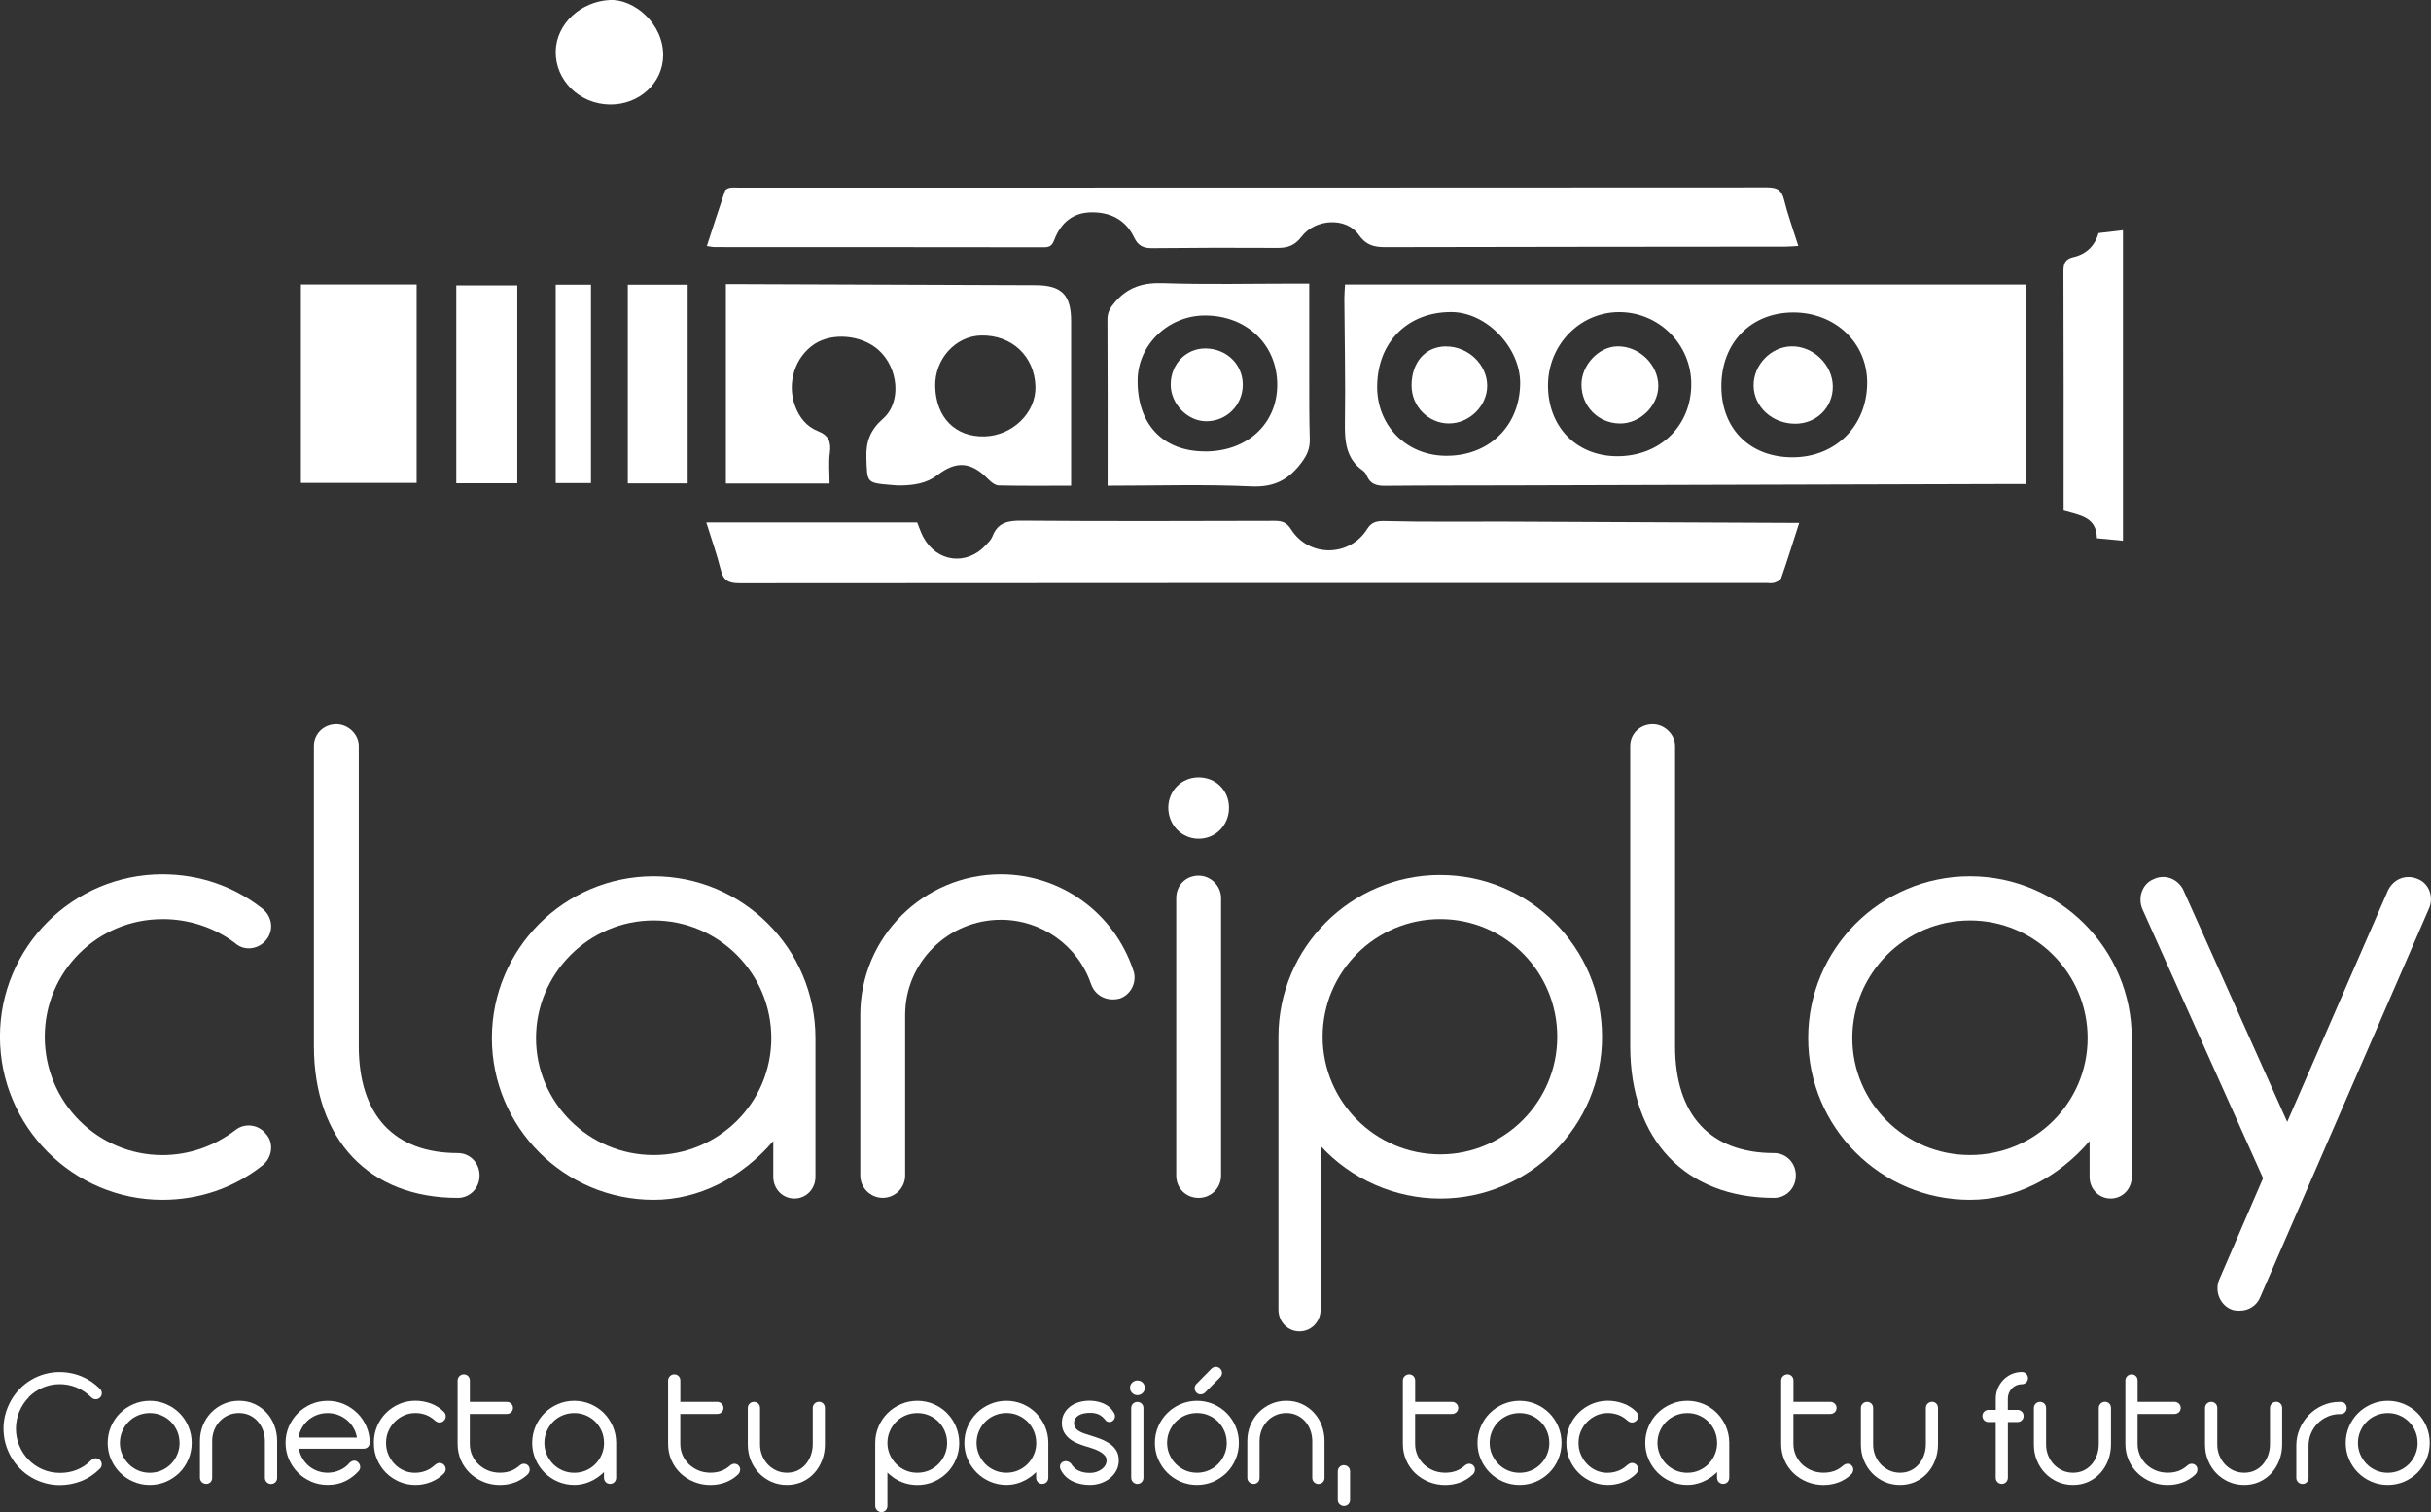 <?xml version="1.0" encoding="UTF-8"?>
<svg id="Layer_2" data-name="Layer 2" xmlns="http://www.w3.org/2000/svg" viewBox="0 0 542.01 337.14">
  <rect x="0" y="0" width="542.01" height="337.14" fill="#333333" stroke="none"/>
  <defs>
    <style>
      .cls-1 {
        fill: #fff;
      }
    </style>
  </defs>
  <g id="Capa_1" data-name="Capa 1">
    <g>
      <g>
        <path class="cls-1" d="M6.39,311.52c.88-.89,1.94-1.61,3.13-2.12,2.37-1.02,5.12-1.04,7.56-.03,1.2.49,2.31,1.24,3.3,2.22.26.26.6.4.97.4h0c.37,0,.71-.15.98-.42.25-.27.37-.58.37-.93s-.13-.68-.4-.97c-1.23-1.23-2.63-2.17-4.17-2.8-2.59-1.06-5.59-1.23-8.23-.47-1.09.31-2.11.76-3.05,1.33-.93.56-1.78,1.25-2.53,2.03-.75.78-1.39,1.65-1.9,2.57-.52.93-.93,1.92-1.21,2.96-.28,1.05-.43,2.14-.43,3.24s.15,2.28.45,3.35c.29,1.06.72,2.07,1.26,3.01.54.93,1.2,1.79,1.95,2.55.76.76,1.61,1.43,2.54,1.97.92.54,1.93.97,3,1.27,1.07.3,2.2.46,3.35.46,1.63,0,3.22-.3,4.75-.89,1.53-.59,2.95-1.53,4.21-2.79.26-.26.39-.58.39-.96s-.14-.72-.44-1.01c-.56-.48-1.37-.45-1.88.07-1,.99-2.11,1.72-3.28,2.18-1.16.45-2.37.67-3.62.67-1.46,0-2.8-.27-3.99-.79-1.2-.53-2.25-1.25-3.12-2.15-.88-.9-1.57-1.96-2.06-3.15-.49-1.19-.74-2.46-.74-3.77s.26-2.65.77-3.85c.51-1.2,1.22-2.26,2.1-3.15Z"/>
        <path class="cls-1" d="M40.02,315.08c-.84-.84-1.84-1.51-2.97-2-2.28-.99-5.01-.99-7.3,0-1.13.49-2.14,1.16-2.98,2-.85.84-1.53,1.85-2.02,2.99-.49,1.14-.74,2.38-.74,3.67s.25,2.5.74,3.64c.49,1.13,1.17,2.14,2.01,2.98.85.85,1.85,1.53,2.98,2.01,1.14.49,2.36.74,3.64.74s2.52-.25,3.66-.74c1.13-.49,2.13-1.17,2.98-2.01.84-.85,1.51-1.85,1.99-2.99.48-1.14.73-2.36.73-3.64s-.24-2.52-.73-3.67c-.48-1.14-1.16-2.15-2-2.99ZM40.04,321.73c0,.89-.17,1.75-.51,2.56-.34.8-.81,1.52-1.41,2.13-.59.6-1.3,1.09-2.11,1.44-1.59.7-3.64.7-5.23,0-.81-.35-1.51-.83-2.11-1.44-.6-.61-1.07-1.33-1.42-2.13-.34-.8-.52-1.66-.52-2.55s.17-1.79.52-2.6c.35-.81.82-1.53,1.42-2.13.59-.6,1.3-1.08,2.11-1.42.81-.34,1.68-.52,2.6-.52s1.83.17,2.62.52c.81.35,1.52.83,2.11,1.42.59.6,1.06,1.31,1.41,2.12.34.81.51,1.68.51,2.6Z"/>
        <path class="cls-1" d="M59.42,314.98h0c-.75-.81-1.65-1.46-2.68-1.93-1.04-.48-2.19-.72-3.44-.72s-2.39.24-3.46.71c-1.05.47-1.98,1.12-2.76,1.92-.78.81-1.4,1.77-1.84,2.85-.44,1.08-.66,2.26-.66,3.48v8.21c0,.39.15.73.43.99.28.26.67.41,1.05.38.36-.02.69-.17.91-.42.23-.26.34-.58.34-.95v-8.17c0-.88.15-1.72.46-2.48.31-.76.73-1.43,1.26-1.99.53-.56,1.17-1,1.89-1.32,1.44-.64,3.32-.63,4.7.01.7.33,1.32.78,1.82,1.34.5.56.9,1.23,1.19,1.99.28.76.43,1.6.43,2.48v8.15c0,.39.14.72.41.99.27.26.59.39.96.39s.72-.14.98-.4c.25-.26.38-.59.38-.97v-8.21c0-1.22-.21-2.39-.62-3.47-.41-1.09-1-2.05-1.75-2.85Z"/>
        <path class="cls-1" d="M79.65,315.08c-.84-.84-1.84-1.52-2.96-2-2.25-.98-5.05-.98-7.3,0-1.13.49-2.13,1.17-2.97,2.01-.85.85-1.52,1.85-2.01,2.97-.49,1.13-.74,2.36-.74,3.65s.25,2.52.74,3.66c.49,1.13,1.17,2.14,2.01,2.98.85.85,1.85,1.52,2.97,2.01,1.13.49,2.36.74,3.65.74,1.49,0,2.82-.29,3.97-.86,1.13-.57,2.1-1.29,2.85-2.13.32-.3.48-.66.45-1.04-.02-.34-.14-.64-.31-.83-.18-.24-.38-.39-.62-.49-.06-.02-.12-.04-.17-.05-.39-.08-.81.07-1.25.44-.26.34-.58.65-.94.92-.37.28-.77.52-1.2.71-.43.2-.88.35-1.35.45-1.3.28-2.67.17-3.86-.31-.76-.3-1.44-.73-2.01-1.27-.58-.54-1.05-1.17-1.4-1.9-.27-.54-.45-1.12-.56-1.72h14.45c.39,0,.72-.14.98-.41.24-.26.36-.58.36-.94,0-1.28-.25-2.5-.75-3.64-.5-1.13-1.17-2.12-2.01-2.96ZM79.58,320.54h-13.02c.1-.63.28-1.23.55-1.78.36-.73.83-1.39,1.41-1.93.58-.55,1.26-.98,2.04-1.29,1.53-.62,3.43-.62,4.96,0,.77.31,1.47.75,2.06,1.29.59.54,1.07,1.19,1.44,1.93.27.56.46,1.16.56,1.79Z"/>
        <path class="cls-1" d="M86.6,319.11c.34-.79.81-1.5,1.4-2.09.59-.59,1.28-1.07,2.07-1.43,1.45-.65,3.27-.7,4.86-.12.73.27,1.41.69,2.01,1.24.13.12.28.22.43.3.51.28,1.12.2,1.54-.19.31-.27.47-.62.47-1.02s-.15-.74-.46-1.04c-.78-.8-1.74-1.41-2.86-1.82-2.31-.86-4.88-.82-7.04.11-1.12.48-2.11,1.15-2.95,1.99-.84.84-1.5,1.82-1.98,2.94-.48,1.12-.73,2.34-.73,3.62,0,.05,0,.1.01.14v.1c-.01,1.27.23,2.48.72,3.6.48,1.12,1.15,2.11,1.98,2.95.83.83,1.83,1.5,2.95,1.99,1.13.48,2.34.73,3.6.73,1.19,0,2.35-.22,3.45-.66,1.11-.44,2.07-1.06,2.84-1.85.31-.31.46-.66.46-1.04s-.15-.74-.44-1c-.45-.41-1.05-.48-1.57-.19-.16.09-.31.2-.45.32-.61.57-1.29,1-2.04,1.28-1.62.6-3.45.55-4.9-.12-.78-.36-1.47-.85-2.04-1.46-.57-.61-1.03-1.32-1.36-2.11-.33-.79-.49-1.62-.49-2.48,0-.03,0-.06,0-.08,0-.03,0-.05,0-.08,0-.88.17-1.73.51-2.52Z"/>
        <path class="cls-1" d="M116.53,326.4h0c-.07.02-.15.04-.28.1-.18.09-.32.19-.42.28-.65.57-1.33.98-2.03,1.22-1.52.53-3.47.49-4.96-.12-.81-.33-1.53-.79-2.14-1.37-.6-.57-1.08-1.26-1.43-2.04-.34-.78-.52-1.63-.52-2.53v-6.67h8.22c.4,0,.73-.13,1-.39.26-.26.4-.58.4-.96s-.15-.71-.43-.97c-.27-.25-.6-.38-.96-.38h-8.22v-4.74c0-.39-.13-.73-.38-.99-.24-.25-.59-.39-.95-.4-.39,0-.73.14-.99.4-.27.27-.41.6-.41.99v14.12c0,1.29.25,2.52.74,3.64.49,1.12,1.18,2.1,2.03,2.91.85.81,1.87,1.45,3,1.92,1.14.46,2.37.7,3.66.7,1.18,0,2.31-.2,3.36-.59,1.05-.4,1.99-.99,2.81-1.76.26-.26.42-.58.46-.96.05-.43-.09-.81-.41-1.11-.31-.28-.76-.39-1.16-.29Z"/>
        <path class="cls-1" d="M134.63,315.06c-.84-.84-1.84-1.51-2.96-1.99-2.28-.98-5-.98-7.28,0-1.13.49-2.14,1.16-2.98,2-.85.84-1.53,1.85-2.02,2.99-.49,1.14-.74,2.38-.74,3.67s.25,2.5.74,3.64c.49,1.13,1.17,2.14,2.01,2.98.85.85,1.85,1.53,2.98,2.01,1.14.49,2.36.74,3.64.74.78,0,1.56-.1,2.3-.31.73-.2,1.44-.49,2.08-.84.64-.36,1.25-.79,1.81-1.29.15-.14.3-.29.45-.43v1.23c0,.39.13.72.36.98.24.27.59.42.98.43.42,0,.76-.15,1.01-.42.25-.27.37-.6.37-.99v-7.81c-.01-1.29-.27-2.51-.76-3.64-.49-1.12-1.16-2.12-2-2.96ZM134.68,321.73c0,.89-.17,1.75-.51,2.56-.34.8-.81,1.52-1.41,2.13-.59.6-1.3,1.09-2.11,1.44-1.59.7-3.64.7-5.23,0-.81-.35-1.51-.83-2.11-1.44-.6-.61-1.07-1.32-1.42-2.13-.34-.8-.52-1.66-.52-2.55s.17-1.79.52-2.6c.35-.81.82-1.53,1.42-2.13.59-.6,1.3-1.08,2.11-1.42.81-.34,1.68-.52,2.6-.52s1.83.17,2.62.52c.81.35,1.52.83,2.11,1.42.59.6,1.07,1.31,1.41,2.12.34.81.51,1.68.51,2.6Z"/>
        <path class="cls-1" d="M163.46,326.4h0c-.07.02-.15.04-.28.1-.18.09-.32.19-.42.28-.65.57-1.33.98-2.03,1.22-1.52.53-3.47.49-4.96-.12-.81-.33-1.53-.79-2.14-1.37-.6-.57-1.08-1.26-1.43-2.04-.34-.78-.52-1.63-.52-2.53v-6.67h8.22c.4,0,.73-.13,1-.39.26-.26.4-.58.4-.96s-.15-.71-.43-.97c-.27-.25-.6-.38-.96-.38h-8.22v-4.74c0-.39-.13-.73-.38-.99-.24-.25-.59-.39-.95-.4-.38,0-.73.14-.99.4-.27.27-.41.6-.41.99v14.12c0,1.29.25,2.52.74,3.64.49,1.12,1.18,2.1,2.03,2.91.85.81,1.87,1.45,3,1.92,1.14.46,2.37.7,3.66.7,1.18,0,2.31-.2,3.36-.59,1.05-.4,1.99-.99,2.81-1.76.26-.26.42-.58.46-.96.05-.43-.09-.81-.41-1.11-.31-.28-.76-.39-1.16-.29Z"/>
        <path class="cls-1" d="M182.59,312.56h0c-.38,0-.74.15-.99.41h0c-.26.27-.39.6-.39.98v8.04c0,.87-.14,1.7-.42,2.48-.28.77-.67,1.46-1.17,2.04-.49.57-1.1,1.03-1.8,1.37-1.39.66-3.29.66-4.72,0-.73-.34-1.37-.8-1.91-1.36-.53-.57-.96-1.24-1.27-2-.3-.75-.46-1.57-.46-2.42v-8.15c0-.4-.14-.74-.4-1-.52-.5-1.37-.5-1.91,0-.27.25-.42.6-.42,1v8.17c0,1.23.22,2.4.66,3.48s1.05,2.05,1.83,2.86c.78.81,1.71,1.46,2.77,1.94,1.06.47,2.23.71,3.46.71s2.4-.24,3.44-.72c1.03-.47,1.93-1.13,2.68-1.96.74-.82,1.32-1.79,1.73-2.88.41-1.09.62-2.26.62-3.48v-8.13c0-.39-.13-.73-.38-.99-.25-.26-.59-.4-.97-.4Z"/>
        <path class="cls-1" d="M211.15,315.08c-.84-.84-1.84-1.52-2.97-2-2.29-.99-5.02-.99-7.3,0-1.13.49-2.14,1.16-2.98,2-.85.84-1.53,1.85-2.02,2.99-.49,1.14-.74,2.38-.74,3.67v14.01c0,.39.14.73.42,1,.27.26.6.4.97.4.4,0,.74-.15.98-.43.23-.27.35-.59.35-.96v-7.42c.14.15.29.29.45.42.56.49,1.17.92,1.81,1.26.66.35,1.36.63,2.1.82,1.95.5,4.12.34,5.95-.45,1.13-.49,2.13-1.17,2.98-2.01.84-.85,1.51-1.85,1.99-2.99.48-1.14.73-2.36.73-3.64s-.25-2.52-.73-3.67c-.48-1.14-1.15-2.15-2-2.99ZM211.17,321.73c0,.89-.17,1.75-.51,2.56-.34.8-.81,1.52-1.41,2.13-.59.6-1.3,1.09-2.11,1.44-1.59.69-3.64.69-5.23,0-.81-.35-1.51-.83-2.11-1.44-.6-.61-1.07-1.33-1.42-2.13-.34-.8-.52-1.66-.52-2.55s.17-1.79.52-2.6c.35-.81.82-1.53,1.42-2.13.59-.6,1.3-1.08,2.11-1.42.81-.34,1.68-.52,2.6-.52s1.83.17,2.63.52c.81.35,1.52.83,2.11,1.42.59.6,1.07,1.31,1.41,2.12.34.81.51,1.68.51,2.6Z"/>
        <path class="cls-1" d="M230.99,315.06c-.84-.84-1.84-1.51-2.96-1.99-2.28-.98-5-.98-7.28,0-1.13.49-2.14,1.16-2.98,2-.85.84-1.53,1.85-2.02,2.99-.49,1.14-.74,2.38-.74,3.67s.25,2.5.74,3.64c.49,1.13,1.17,2.14,2.01,2.98.85.85,1.85,1.53,2.98,2.01,1.14.49,2.36.74,3.64.74.78,0,1.56-.1,2.3-.31.73-.2,1.44-.49,2.08-.84.64-.36,1.25-.79,1.8-1.29.15-.14.31-.29.45-.43v1.23c0,.39.13.72.36.98.24.27.59.42.98.43.39,0,.76-.15,1.01-.42.25-.27.37-.6.37-.99v-7.81c-.01-1.29-.27-2.51-.76-3.64-.49-1.12-1.16-2.12-2-2.96ZM231.04,321.73c0,.89-.17,1.75-.51,2.55-.34.81-.81,1.52-1.41,2.13-.59.6-1.3,1.09-2.11,1.44-1.59.7-3.64.7-5.23,0-.81-.35-1.52-.83-2.11-1.44-.6-.61-1.07-1.33-1.42-2.13-.34-.8-.52-1.66-.52-2.55s.17-1.79.52-2.6c.35-.81.82-1.53,1.42-2.13.59-.6,1.3-1.08,2.11-1.42.81-.34,1.68-.52,2.6-.52s1.83.17,2.62.52c.81.35,1.51.83,2.11,1.42.59.6,1.06,1.31,1.41,2.12.34.81.51,1.68.51,2.6Z"/>
        <path class="cls-1" d="M247.36,321.87c-.6-.41-1.29-.77-2.07-1.06-.75-.28-1.54-.55-2.37-.8-.5-.15-.98-.3-1.42-.47-.42-.16-.8-.35-1.11-.56-.29-.2-.52-.44-.69-.71-.15-.25-.23-.56-.23-.93,0-.43.09-.78.28-1.06.2-.29.45-.53.76-.71.33-.19.72-.33,1.14-.42,1.23-.25,2.45-.16,3.35.25.55.26,1.08.71,1.6,1.4l.16.12c.54.27,1.06.19,1.48-.24.18-.19.3-.42.34-.7.04-.27,0-.56-.15-.86-.54-.98-1.33-1.71-2.34-2.16-1.62-.71-3.58-.85-5.39-.36-.73.2-1.39.5-1.96.91-.59.42-1.07.94-1.43,1.56-.37.64-.56,1.39-.56,2.24,0,.77.16,1.45.48,2.03.3.55.71,1.04,1.21,1.44.48.39,1.03.72,1.64.98.57.25,1.16.47,1.76.66.7.2,1.36.4,1.97.62.59.21,1.12.45,1.58.73.42.26.76.55,1.01.87.21.28.32.6.32.98s-.09.76-.28,1.08c-.19.34-.46.64-.8.89-.35.26-.76.46-1.21.61-.45.15-.93.22-1.43.22-.99,0-1.86-.18-2.57-.53-.69-.34-1.22-.84-1.6-1.5l-.07-.09c-.37-.37-.87-.55-1.33-.5-.39.05-.72.25-.93.58-.17.27-.3.73.01,1.36.29.58.66,1.08,1.12,1.51.45.42.96.77,1.54,1.05.57.27,1.18.48,1.83.61.64.13,1.31.2,1.99.2.87,0,1.7-.14,2.48-.41.77-.27,1.46-.65,2.04-1.13.59-.48,1.07-1.07,1.41-1.73.35-.67.52-1.42.52-2.21,0-.85-.19-1.6-.57-2.22-.37-.6-.87-1.12-1.49-1.54Z"/>
        <path class="cls-1" d="M252.62,312.96h0c-.27.26-.41.6-.41.99v15.53c0,.39.14.73.42,1,.27.26.59.4.95.4s.71-.14.97-.41c.26-.27.39-.6.39-.98v-15.53c0-.38-.13-.71-.38-.97-.51-.53-1.4-.54-1.94-.02Z"/>
        <path class="cls-1" d="M252.43,308.27c-.32.31-.48.71-.48,1.19,0,.44.16.82.48,1.14s.7.48,1.14.48c.47,0,.87-.16,1.19-.48s.48-.7.48-1.14c0-.48-.16-.88-.48-1.19-.64-.62-1.68-.62-2.31,0Z"/>
        <path class="cls-1" d="M267.7,310.89c.4,0,.75-.15,1.01-.43l3.36-3.39c.26-.28.39-.6.39-.95s-.15-.69-.44-.98c-.55-.51-1.38-.49-1.92.05l-3.36,3.4c-.26.28-.39.62-.38.98.01.35.14.67.4.95.26.26.58.39.95.39Z"/>
        <path class="cls-1" d="M273.5,315.08c-.84-.84-1.84-1.52-2.97-2-2.29-.99-5.01-.99-7.3,0-1.13.49-2.14,1.16-2.98,2-.85.84-1.53,1.85-2.02,2.99-.49,1.14-.74,2.38-.74,3.67s.25,2.5.74,3.64c.49,1.13,1.17,2.14,2.01,2.98.85.85,1.85,1.53,2.98,2.01,1.14.49,2.36.74,3.64.74s2.52-.25,3.66-.74c1.13-.49,2.13-1.17,2.98-2.01.84-.85,1.51-1.85,1.99-2.99.48-1.14.73-2.36.73-3.64s-.24-2.52-.73-3.67c-.48-1.14-1.16-2.15-2-2.99ZM273.52,321.73c0,.89-.17,1.75-.51,2.55-.34.81-.81,1.52-1.41,2.13-.59.6-1.3,1.09-2.11,1.44-1.59.7-3.64.7-5.23,0-.81-.35-1.51-.83-2.11-1.44-.6-.61-1.07-1.33-1.42-2.13-.34-.8-.52-1.66-.52-2.55s.17-1.79.52-2.6c.35-.81.82-1.53,1.42-2.13.59-.6,1.3-1.08,2.11-1.42.81-.34,1.68-.52,2.6-.52s1.83.17,2.62.52c.81.35,1.52.83,2.11,1.42.59.6,1.06,1.31,1.41,2.12.34.81.51,1.68.51,2.6Z"/>
        <path class="cls-1" d="M292.94,314.98h0c-.75-.81-1.65-1.46-2.68-1.93-1.04-.48-2.19-.72-3.44-.72s-2.39.24-3.46.71c-1.05.47-1.98,1.12-2.76,1.92-.78.81-1.4,1.77-1.84,2.85-.44,1.08-.66,2.26-.66,3.48v8.21c0,.39.15.73.43.99.28.26.66.41,1.05.38.36-.02.69-.17.91-.42.23-.26.34-.58.34-.95v-8.17c0-.88.15-1.72.46-2.48.31-.76.73-1.43,1.26-1.99.53-.56,1.17-1,1.89-1.32,1.44-.64,3.33-.63,4.7.01.71.33,1.32.78,1.82,1.34.51.56.9,1.23,1.19,1.99.28.77.43,1.6.43,2.48v8.15c0,.39.14.72.41.99.27.26.59.39.96.39s.72-.14.98-.4c.25-.26.38-.59.38-.97v-8.21c0-1.22-.21-2.39-.62-3.47-.41-1.09-1-2.05-1.75-2.85Z"/>
        <path class="cls-1" d="M299.66,326.69c-.4-.03-.75.14-1,.41h0c-.26.27-.39.6-.39.98v6.34c0,.39.13.72.4.98.26.26.59.4.98.4s.72-.14.98-.4c.25-.26.38-.59.38-.97v-6.34c0-.38-.12-.71-.37-.97-.24-.26-.59-.41-.97-.42Z"/>
        <path class="cls-1" d="M327.29,326.4h0c-.07.02-.15.04-.28.1-.18.09-.32.19-.42.28-.65.57-1.33.98-2.03,1.22-1.52.53-3.47.49-4.96-.12-.81-.33-1.53-.79-2.14-1.37-.6-.57-1.08-1.26-1.43-2.04-.34-.78-.52-1.63-.52-2.53v-6.67h8.22c.4,0,.73-.13,1-.39.26-.26.4-.59.4-.96s-.15-.71-.43-.97c-.27-.25-.6-.38-.96-.38h-8.22v-4.74c0-.39-.13-.73-.38-.99-.24-.25-.59-.4-.95-.4-.4,0-.73.14-1,.4-.27.27-.41.6-.41.99v14.12c0,1.29.25,2.51.74,3.64.49,1.12,1.18,2.1,2.03,2.91.85.81,1.87,1.45,3,1.92,1.14.46,2.37.7,3.66.7,1.18,0,2.31-.2,3.36-.59,1.05-.4,1.99-.99,2.81-1.76.26-.26.42-.58.46-.96.05-.43-.09-.81-.41-1.11-.31-.28-.76-.39-1.16-.29Z"/>
        <path class="cls-1" d="M345.43,315.08c-.84-.84-1.84-1.52-2.97-2-2.29-.99-5.01-.99-7.3,0-1.13.49-2.14,1.16-2.98,2-.85.84-1.53,1.85-2.02,2.99-.49,1.14-.74,2.38-.74,3.67s.25,2.5.74,3.64c.49,1.13,1.17,2.14,2.01,2.98.85.85,1.85,1.53,2.98,2.01,1.14.49,2.36.74,3.64.74s2.52-.25,3.66-.74c1.13-.49,2.13-1.17,2.98-2.01.84-.85,1.51-1.85,1.99-2.99.48-1.14.73-2.36.73-3.64s-.24-2.52-.73-3.67c-.48-1.14-1.16-2.15-2-2.99ZM345.44,321.73c0,.89-.17,1.75-.51,2.56-.34.8-.81,1.52-1.41,2.13-.59.6-1.3,1.09-2.11,1.44-1.59.7-3.64.7-5.23,0-.81-.35-1.51-.83-2.11-1.44-.6-.61-1.07-1.33-1.42-2.13-.34-.8-.52-1.66-.52-2.55s.17-1.79.52-2.6c.35-.81.82-1.53,1.42-2.13.59-.6,1.3-1.08,2.11-1.42.81-.34,1.68-.52,2.6-.52s1.83.17,2.62.52c.81.35,1.52.83,2.11,1.42.59.6,1.07,1.31,1.41,2.12.34.81.51,1.68.51,2.6Z"/>
        <path class="cls-1" d="M352.47,319.11c.34-.79.81-1.5,1.4-2.09.59-.59,1.28-1.07,2.07-1.43,1.45-.65,3.27-.7,4.86-.12.73.27,1.41.69,2.01,1.24.13.12.28.22.43.3.51.28,1.12.2,1.54-.19.31-.27.47-.62.47-1.02s-.15-.74-.46-1.04c-.78-.8-1.74-1.41-2.86-1.82-2.31-.86-4.88-.82-7.04.11-1.12.48-2.11,1.15-2.95,1.99-.84.84-1.5,1.82-1.98,2.94-.48,1.12-.73,2.34-.73,3.62,0,.05,0,.1.01.14v.1c-.01,1.27.23,2.48.72,3.6.48,1.12,1.15,2.11,1.98,2.95.83.83,1.83,1.5,2.95,1.99,1.13.48,2.34.73,3.6.73,1.19,0,2.35-.22,3.45-.66,1.11-.44,2.07-1.06,2.84-1.85.31-.31.46-.66.46-1.04s-.15-.74-.44-1c-.45-.41-1.05-.48-1.57-.19-.16.09-.31.2-.45.32-.61.57-1.29,1-2.04,1.28-1.62.6-3.45.55-4.9-.12-.78-.36-1.47-.85-2.04-1.46-.57-.61-1.03-1.32-1.36-2.11-.33-.79-.49-1.62-.49-2.48,0-.03,0-.06,0-.08,0-.03,0-.05,0-.08,0-.88.17-1.73.51-2.52Z"/>
        <path class="cls-1" d="M382.8,315.06c-.84-.84-1.84-1.51-2.96-1.99-2.28-.98-5-.98-7.28,0-1.13.49-2.14,1.16-2.98,2-.85.84-1.53,1.85-2.02,2.99-.49,1.14-.74,2.38-.74,3.67s.25,2.5.74,3.64c.49,1.13,1.17,2.14,2.01,2.98.85.85,1.85,1.53,2.98,2.01,1.14.49,2.36.74,3.64.74.78,0,1.56-.1,2.3-.31.73-.2,1.44-.49,2.08-.84.64-.36,1.25-.79,1.81-1.29.15-.14.3-.29.45-.43v1.23c0,.39.13.72.36.98.24.27.59.42.98.43.42,0,.76-.15,1.01-.42.25-.27.37-.6.37-.99v-7.81c-.01-1.29-.27-2.51-.76-3.64-.49-1.12-1.16-2.12-2-2.96ZM382.85,321.73c0,.89-.17,1.75-.51,2.56-.34.8-.81,1.52-1.41,2.13-.59.6-1.3,1.09-2.11,1.44-1.59.7-3.64.7-5.23,0-.81-.35-1.51-.83-2.11-1.44-.6-.61-1.07-1.33-1.42-2.13-.34-.8-.52-1.66-.52-2.55s.17-1.79.52-2.6c.35-.81.82-1.53,1.42-2.13.59-.6,1.3-1.08,2.11-1.42.81-.34,1.68-.52,2.6-.52s1.83.17,2.62.52c.81.35,1.52.83,2.11,1.42.59.6,1.06,1.31,1.41,2.12.34.81.51,1.68.51,2.6Z"/>
        <path class="cls-1" d="M411.64,326.4h0c-.07.02-.15.04-.28.1-.18.09-.32.19-.42.28-.65.57-1.33.98-2.03,1.22-1.52.53-3.47.49-4.96-.12-.81-.33-1.53-.79-2.14-1.37-.6-.57-1.08-1.26-1.43-2.04-.34-.78-.52-1.62-.52-2.53v-6.67h8.22c.4,0,.73-.13,1-.39.26-.26.4-.59.4-.96s-.15-.71-.43-.97c-.27-.25-.6-.38-.96-.38h-8.22v-4.74c0-.39-.13-.73-.38-.99-.24-.25-.59-.4-.95-.4-.37,0-.73.14-1,.4-.27.27-.41.6-.41.99v14.12c0,1.29.25,2.51.74,3.64.49,1.12,1.18,2.1,2.03,2.91.85.81,1.87,1.45,3,1.92,1.14.46,2.37.7,3.66.7,1.18,0,2.31-.2,3.36-.59,1.05-.4,1.99-.99,2.81-1.76.26-.26.42-.58.46-.96.05-.43-.09-.81-.41-1.11-.31-.28-.76-.39-1.16-.29Z"/>
        <path class="cls-1" d="M430.76,312.56h0c-.38,0-.74.15-.99.41-.25.26-.39.6-.39.98v8.04c0,.87-.14,1.7-.42,2.48-.28.77-.67,1.46-1.17,2.04-.49.57-1.1,1.03-1.8,1.37-1.39.66-3.28.66-4.72,0-.73-.34-1.37-.8-1.91-1.36-.53-.57-.96-1.24-1.27-2-.3-.75-.46-1.57-.46-2.42v-8.15c0-.4-.14-.74-.4-1-.52-.5-1.37-.5-1.91,0-.27.25-.42.6-.42,1v8.17c0,1.23.22,2.4.66,3.48s1.05,2.05,1.83,2.86c.78.81,1.71,1.46,2.77,1.94,1.06.47,2.23.71,3.46.71s2.4-.24,3.44-.72c1.03-.47,1.93-1.13,2.68-1.96.74-.82,1.32-1.79,1.73-2.88.41-1.09.62-2.26.62-3.48v-8.13c0-.4-.13-.73-.38-.99-.25-.26-.59-.4-.97-.4Z"/>
        <path class="cls-1" d="M450.77,305.92h-.08c-.79.01-1.54.18-2.23.49-.68.31-1.29.74-1.8,1.26-.51.53-.93,1.15-1.22,1.84-.3.7-.46,1.45-.47,2.25v2.6h-1.6c-.39,0-.71.13-.98.39-.26.26-.4.58-.4.96s.14.72.4.98c.26.25.59.38.97.38h1.6v12.4c0,.4.13.74.39,1,.26.26.59.4.96.4s.7-.14.96-.4c.26-.26.4-.6.4-1v-12.4h2.16c.37,0,.69-.13.95-.38.27-.26.4-.59.4-.98s-.13-.7-.4-.96c-.26-.26-.59-.39-.96-.39h-2.16v-2.59c.01-.43.1-.84.26-1.22.16-.38.39-.71.66-.99.27-.28.61-.51.99-.67.37-.16.79-.25,1.25-.25.38-.02.69-.16.94-.4.25-.25.39-.57.39-.93,0-.4-.13-.73-.4-1-.26-.26-.6-.39-1-.39Z"/>
        <path class="cls-1" d="M469.32,312.56h0c-.38,0-.74.15-.99.41-.26.27-.39.6-.39.98v8.04c0,.87-.14,1.7-.42,2.48-.28.77-.67,1.46-1.17,2.04-.49.57-1.1,1.03-1.8,1.37-1.39.66-3.29.66-4.72,0-.73-.34-1.37-.8-1.91-1.36-.53-.57-.96-1.24-1.27-2-.3-.75-.46-1.57-.46-2.42v-8.15c0-.4-.14-.74-.4-1-.52-.5-1.37-.5-1.9,0-.27.25-.42.6-.42,1v8.17c0,1.23.22,2.4.66,3.48s1.05,2.05,1.83,2.86c.78.81,1.71,1.46,2.77,1.94,1.06.47,2.23.71,3.46.71s2.4-.24,3.44-.72c1.03-.47,1.93-1.13,2.68-1.96.74-.82,1.32-1.79,1.73-2.88.41-1.09.62-2.26.62-3.48v-8.13c0-.39-.13-.73-.38-.99-.25-.26-.59-.4-.97-.4Z"/>
        <path class="cls-1" d="M488.37,326.4h0c-.07.02-.15.04-.28.1-.18.09-.32.19-.42.28-.65.57-1.33.98-2.03,1.22-1.52.53-3.47.49-4.96-.12-.81-.33-1.53-.79-2.14-1.37-.6-.57-1.08-1.26-1.43-2.04-.34-.78-.52-1.63-.52-2.53v-6.67h8.22c.4,0,.73-.13,1-.39.26-.26.4-.59.4-.96s-.15-.71-.43-.97c-.27-.25-.6-.38-.96-.38h-8.22v-4.74c0-.39-.13-.73-.38-.99-.24-.25-.59-.4-.95-.4-.35,0-.73.14-.99.4-.27.27-.41.6-.41.99v14.12c0,1.29.25,2.51.74,3.64.49,1.12,1.18,2.1,2.03,2.91.85.81,1.87,1.45,3,1.92,1.14.46,2.37.7,3.66.7,1.18,0,2.31-.2,3.36-.59,1.05-.4,1.99-.99,2.81-1.76.26-.26.42-.58.46-.96.05-.43-.09-.81-.41-1.11-.31-.28-.76-.39-1.16-.29Z"/>
        <path class="cls-1" d="M507.49,312.56h0c-.38,0-.74.15-.99.41-.26.27-.39.6-.39.98v8.04c0,.87-.14,1.7-.42,2.48-.28.77-.67,1.46-1.17,2.04-.49.57-1.1,1.03-1.8,1.37-1.39.66-3.29.66-4.72,0-.73-.34-1.37-.8-1.91-1.36-.53-.57-.96-1.24-1.27-2-.3-.75-.46-1.57-.46-2.42v-8.15c0-.4-.14-.74-.4-1-.52-.5-1.37-.5-1.91,0-.27.25-.42.6-.42,1v8.17c0,1.23.22,2.4.66,3.48s1.05,2.05,1.83,2.86c.78.81,1.71,1.46,2.77,1.94,1.06.47,2.23.71,3.46.71s2.4-.24,3.44-.72c1.03-.47,1.93-1.13,2.68-1.96.74-.82,1.32-1.79,1.73-2.88.41-1.09.62-2.26.62-3.48v-8.13c0-.39-.13-.73-.38-.99-.25-.26-.59-.4-.97-.4Z"/>
        <path class="cls-1" d="M522.85,312.97c-.25-.26-.6-.39-1.02-.39h-.19c-1.33,0-2.6.26-3.77.78-1.16.51-2.19,1.22-3.06,2.1-.87.88-1.56,1.92-2.06,3.08-.51,1.17-.77,2.44-.77,3.77v7.19c0,.39.14.72.41.99.27.26.6.39,1,.39.36,0,.69-.14.94-.4.25-.26.38-.59.38-.97v-7.19c0-.97.19-1.89.55-2.73.37-.86.88-1.61,1.5-2.24.62-.63,1.36-1.13,2.21-1.5.84-.36,1.73-.55,2.66-.55h.19c.38,0,.7-.12.97-.37.27-.25.42-.6.42-.99s-.12-.71-.37-.96Z"/>
        <path class="cls-1" d="M541.01,318.07h0c-.48-1.14-1.16-2.15-2-2.99-.84-.84-1.84-1.52-2.97-2-2.29-.99-5.01-.99-7.3,0-1.13.49-2.14,1.16-2.98,2-.85.84-1.53,1.85-2.02,2.99-.49,1.14-.74,2.38-.74,3.67s.25,2.5.74,3.64c.49,1.13,1.17,2.14,2.01,2.98.85.85,1.85,1.53,2.98,2.01,1.14.49,2.36.74,3.64.74s2.52-.25,3.66-.74c1.13-.49,2.13-1.17,2.98-2.01.84-.85,1.51-1.85,1.99-2.99.48-1.14.73-2.36.73-3.64s-.24-2.52-.73-3.67ZM539.03,321.73c0,.89-.17,1.75-.51,2.56-.34.8-.81,1.52-1.41,2.13-.59.6-1.3,1.09-2.11,1.44-1.59.7-3.64.7-5.23,0-.81-.35-1.51-.83-2.11-1.44-.6-.61-1.07-1.33-1.42-2.13-.34-.8-.52-1.66-.52-2.55s.17-1.79.52-2.6c.35-.81.82-1.53,1.42-2.13.59-.6,1.3-1.08,2.11-1.42.81-.34,1.68-.52,2.6-.52s1.83.17,2.62.52c.81.35,1.52.83,2.11,1.42.59.6,1.07,1.31,1.41,2.12.34.81.51,1.68.51,2.6Z"/>
      </g>
      <g>
        <path class="cls-1" d="M451.75,63.44v44.48c-.96,0-1.8,0-2.65,0-37.44.1-74.87.21-112.31.31-9.32.03-18.64,0-27.96.09-1.86.02-3.28-.35-4.06-2.17-.18-.43-.46-.89-.83-1.15-3.91-2.73-4.15-6.66-4.08-10.97.14-9.16-.08-18.32-.13-27.48,0-1.01.1-2.03.16-3.12h151.85ZM416.3,85.25c-.03-8.85-7.14-15.58-16.45-15.58-9.52,0-16.14,6.85-16.06,16.63.08,9.47,6.52,15.75,16.06,15.66,9.55-.09,16.48-7.13,16.45-16.71ZM360.7,101.72c9.51-.05,16.4-6.83,16.38-16.12-.02-8.87-7.28-16.06-16.16-16.01-8.76.05-15.82,7.39-15.78,16.43.04,9.27,6.45,15.74,15.56,15.7ZM307.04,85.99c-.11,8.79,6.37,15.49,15.15,15.63,9.63.16,16.58-6.47,16.74-15.98.14-8.04-7.4-15.98-15.24-16.06-9.71-.09-16.52,6.61-16.64,16.4Z"/>
        <path class="cls-1" d="M401.15,116.59c-1.4,4.34-2.64,8.34-4.01,12.29-.17.49-.97.88-1.55,1.06-.58.18-1.26.05-1.9.05-76.26,0-152.53-.01-228.79.06-2.37,0-3.6-.54-4.19-2.95-.87-3.52-2.1-6.95-3.23-10.6h47.02c.45,1.1.81,2.24,1.36,3.26,2.99,5.6,9.64,6.44,13.95,1.78.54-.58,1.17-1.18,1.44-1.89,1.18-3.15,3.47-3.58,6.57-3.55,18.81.15,37.61.09,56.42.04,1.68,0,2.67.4,3.63,1.91,3.99,6.27,13.04,6.17,16.96-.11,1.03-1.65,2.27-1.8,4.17-1.75,8.74.23,17.49.09,26.24.12,21.04.08,42.07.19,63.11.28.77,0,1.55,0,2.81,0Z"/>
        <path class="cls-1" d="M157.6,54.84c1.38-4.22,2.68-8.27,4.05-12.3.11-.32.69-.59,1.09-.66.62-.11,1.27-.04,1.91-.04,76.43,0,152.85,0,229.28-.05,2.17,0,3.28.47,3.83,2.71.83,3.38,2.04,6.67,3.19,10.34-1.14.06-1.97.15-2.8.15-29.81.03-59.61.04-89.42.11-2.46,0-4.25-.52-5.81-2.77-2.73-3.92-9.64-3.63-12.74.45-1.44,1.89-3.02,2.5-5.27,2.49-9.32-.06-18.65-.04-27.97.06-1.97.02-3.19-.49-4.1-2.42-1.86-3.92-5.32-5.63-9.54-5.57-4.13.06-6.81,2.38-8.24,6.15-.42,1.1-.9,1.64-2.19,1.64-24.55-.04-49.09-.03-73.64-.04-.38,0-.76-.11-1.64-.24Z"/>
        <path class="cls-1" d="M184.96,107.81h-23.12v-44.46c.95,0,1.8,0,2.65,0,22.14.08,44.29.15,66.43.24,5.78.02,7.89,2.17,7.89,7.96,0,11.39,0,22.78,0,34.17v2.58c-5.52,0-10.83.06-16.14-.06-.8-.02-1.72-.76-2.34-1.4-3.78-3.86-7.06-4.19-11.32-.91-2.42,1.86-5.2,2.25-8.1,2.32-.71.02-1.43-.05-2.15-.11-5.65-.47-5.4-.48-5.59-6.07-.12-3.67.9-6.24,3.7-8.7,4.2-3.69,3.47-11.36-1.03-15.36-3.76-3.33-10.25-3.92-14.25-1.29-4.34,2.86-6.19,8.64-4.35,13.73.93,2.58,2.57,4.67,5.14,5.68,2.39.94,2.97,2.42,2.64,4.85-.29,2.18-.06,4.42-.06,6.84ZM208.51,86.15c.16,6.93,4.48,11.32,10.99,11.15,6.27-.16,11.52-5.3,11.36-11.12-.19-6.75-5.29-11.53-12.13-11.37-5.72.13-10.35,5.28-10.22,11.34Z"/>
        <path class="cls-1" d="M291.9,63.25c0,6.69-.01,13.05,0,19.4.01,5.09-.03,10.19.12,15.28.06,2.04-.6,3.55-1.81,5.17-2.84,3.83-6.11,5.58-11.19,5.35-10.56-.49-21.15-.15-32.07-.15v-2.64c0-11.46.03-22.92-.04-34.39-.01-1.66.62-2.69,1.68-3.91,2.88-3.35,6.28-4.38,10.69-4.23,9.78.33,19.58.1,29.37.1.86,0,1.73,0,3.25,0ZM268.62,100.66c9.4.04,16.11-6.11,16.15-14.79.04-8.95-6.75-15.51-16.08-15.53-8.17-.01-14.97,6.49-15.05,14.4-.1,9.83,5.6,15.88,14.98,15.91Z"/>
        <path class="cls-1" d="M473.33,120.57c-1.92-.18-3.8-.36-5.81-.56-.07-4.78-3.84-5.11-7.42-6.16v-2.2c0-17.05.03-34.1-.04-51.14,0-1.78.37-2.75,2.24-3.18,2.84-.65,4.76-2.49,5.58-5.36,1.81-.21,3.53-.41,5.45-.64v69.23Z"/>
        <path class="cls-1" d="M101.73,63.64h13.6v44.11h-13.6v-44.11Z"/>
        <path class="cls-1" d="M153.32,107.78h-13.35v-44.3h13.35v44.3Z"/>
        <path class="cls-1" d="M67.09,63.43h25.8v44.24h-25.8v-44.24Z"/>
        <path class="cls-1" d="M135.98,23.3c-6.79-.08-12.21-5.4-12.08-11.86.12-6.23,5.68-11.12,12.07-11.44,5.32-.27,11.98,5.21,11.89,12.42-.08,6.15-5.4,10.96-11.88,10.88Z"/>
        <path class="cls-1" d="M123.9,63.48h7.86v44.23h-7.86v-44.23Z"/>
        <path class="cls-1" d="M408.64,86.19c.02,4.64-3.6,8.25-8.3,8.29-5.17.04-9.33-3.76-9.36-8.53-.03-4.59,3.85-8.62,8.41-8.72,4.87-.11,9.23,4.11,9.25,8.96Z"/>
        <path class="cls-1" d="M352.6,85.72c.01-4.37,3.89-8.46,8.07-8.49,4.87-.04,9.12,4.15,9.06,8.92-.05,4.38-4.14,8.34-8.56,8.28-4.86-.06-8.58-3.85-8.57-8.72Z"/>
        <path class="cls-1" d="M322.37,77.25c4.94-.03,9.2,4.01,9.21,8.75.02,4.52-4,8.46-8.59,8.42-4.56-.04-8.26-3.81-8.27-8.43-.02-5.19,3.07-8.72,7.65-8.75Z"/>
        <path class="cls-1" d="M277.09,85.8c-.02,4.57-3.65,8.17-8.21,8.13-4.12-.04-7.81-3.83-7.86-8.09-.05-4.61,3.4-8.21,7.83-8.14,4.67.07,8.25,3.59,8.24,8.1Z"/>
      </g>
      <g>
        <path class="cls-1" d="M36.22,204.93c5.96,0,11.59,1.88,16.2,5.36.92.83,2.12,1.24,3.38,1.15,1.37-.1,2.66-.77,3.53-1.84.86-1.03,1.24-2.32,1.09-3.63-.16-1.35-.89-2.6-1.98-3.42-6.34-4.98-14.02-7.61-22.23-7.61-19.97,0-36.22,16.25-36.22,36.22s16.25,36.37,36.22,36.37c8.2,0,15.89-2.63,22.21-7.6,1.14-.86,1.87-2.17,2.01-3.59.12-1.32-.28-2.56-1.07-3.43-.81-1.08-2-1.77-3.34-1.93-1.29-.16-2.59.21-3.54,1-4.81,3.64-10.43,5.57-16.27,5.57-14.46,0-26.23-11.83-26.23-26.38s11.77-26.23,26.23-26.23Z"/>
        <path class="cls-1" d="M102.08,257.1c-14.24,0-22.09-8.47-22.09-23.86v-66.89c0-2.58-2.33-4.85-5-4.85-2.8,0-5,2.13-5,4.85v66.89c0,20.88,12.29,33.86,32.08,33.86,2.72,0,4.85-2.19,4.85-5s-2.13-5-4.85-5Z"/>
        <path class="cls-1" d="M145.74,195.38c-19.89,0-36.07,16.18-36.07,36.08s16.18,36.07,36.07,36.07c9.89,0,19.48-4.74,26.67-13.11v7.97c0,2.72,2.06,4.85,4.7,4.85s4.7-2.13,4.7-4.85v-30.93c0-19.89-16.18-36.08-36.08-36.08ZM145.74,257.54c-14.46,0-26.23-11.7-26.23-26.08s11.77-26.23,26.23-26.23,26.23,11.77,26.23,26.23-11.77,26.08-26.23,26.08Z"/>
        <path class="cls-1" d="M223.15,194.94c-17.28,0-31.34,14.06-31.34,31.34v35.81c0,2.75,2.24,5,5,5s5-2.24,5-5v-35.81c0-11.69,9.58-21.2,21.35-21.2,9.07,0,17.13,5.74,20.07,14.26.89,2.67,3.57,4.06,6.46,3.29,1.25-.45,2.25-1.37,2.81-2.6.55-1.2.6-2.56.17-3.69-4.27-12.8-16.13-21.4-29.51-21.4Z"/>
        <path class="cls-1" d="M267.25,173.33c-3.8,0-6.77,2.97-6.77,6.77s2.97,6.92,6.77,6.92,6.77-3.04,6.77-6.92-2.97-6.77-6.77-6.77Z"/>
        <path class="cls-1" d="M267.25,195.24c-2.85,0-5,2.15-5,5v61.86c0,2.85,2.15,5,5,5s5-2.29,5-5v-61.86c0-2.71-2.29-5-5-5Z"/>
        <path class="cls-1" d="M321.12,195.09c-19.89,0-36.08,16.18-36.08,36.08v60.83c0,2.72,2.06,4.85,4.7,4.85s4.7-2.17,4.7-4.85v-36.49c6.78,7.4,16.56,11.74,26.68,11.74,19.89,0,36.07-16.18,36.07-36.07s-16.18-36.08-36.07-36.08ZM321.12,257.39c-14.46,0-26.23-11.77-26.23-26.23s11.77-26.23,26.23-26.23,26.08,11.77,26.08,26.23-11.7,26.23-26.08,26.23Z"/>
        <path class="cls-1" d="M395.56,257.1c-14.24,0-22.09-8.47-22.09-23.86v-66.89c0-2.58-2.33-4.85-5-4.85-2.8,0-5,2.13-5,4.85v66.89c0,20.88,12.29,33.86,32.08,33.86,2.72,0,4.85-2.19,4.85-5s-2.13-5-4.85-5Z"/>
        <path class="cls-1" d="M439.22,195.38c-19.89,0-36.07,16.18-36.07,36.08s16.18,36.07,36.07,36.07c9.89,0,19.48-4.74,26.67-13.11v7.97c0,2.72,2.06,4.85,4.7,4.85s4.7-2.13,4.7-4.85v-30.93c0-19.89-16.18-36.08-36.08-36.08ZM439.22,257.54c-14.46,0-26.23-11.7-26.23-26.08s11.77-26.23,26.23-26.23,26.23,11.77,26.23,26.23-11.77,26.08-26.23,26.08Z"/>
        <path class="cls-1" d="M541.67,198.65c-.46-1.19-1.36-2.14-2.42-2.58-2.63-1.23-5.49-.23-6.82,2.43l-22.48,51.65-23.23-51.87c-1.34-2.48-4.2-3.42-6.57-2.24-1.11.43-2,1.31-2.5,2.5-.56,1.32-.55,2.84.02,4.18l26.9,59.98-9.73,22.51c-.53,1.16-.58,2.54-.13,3.81.46,1.27,1.38,2.31,2.51,2.83.8.4,1.43.4,2.22.4,1.96,0,3.76-1.2,4.47-2.97l37.59-86.57c.61-1.31.67-2.76.16-4.06Z"/>
      </g>
    </g>
  </g>
</svg>